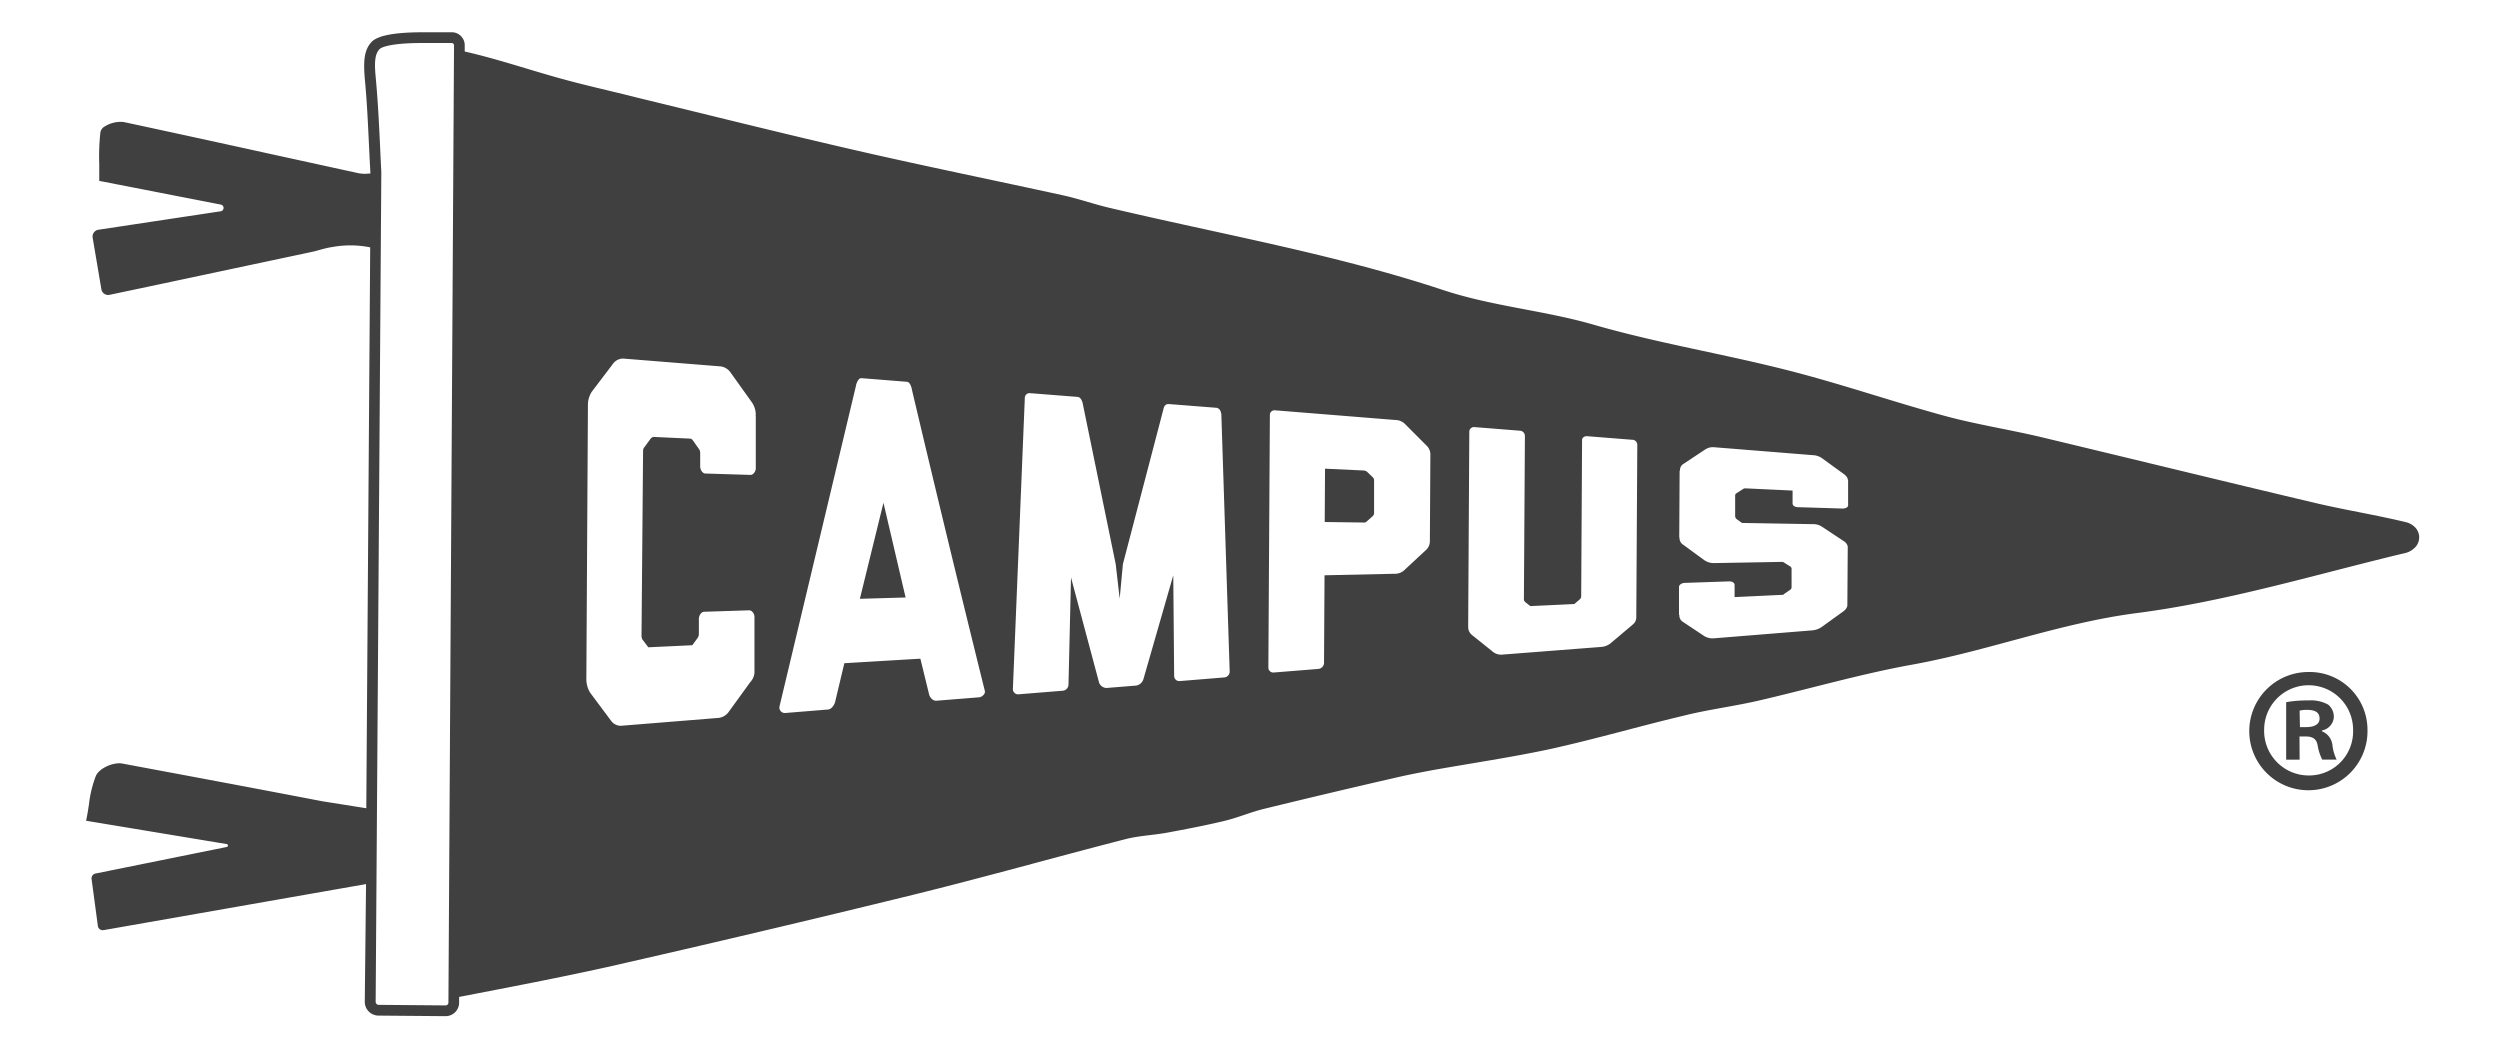 <svg id="a6a5a7bb-cada-443d-99fe-ef9f3eb5d600" data-name="Layer 1" xmlns="http://www.w3.org/2000/svg" viewBox="0 0 397.5 165.83"><defs><style>.e06da68c-c7e8-4d1a-9b50-892afece195f{fill:#404041;}</style></defs><path class="e06da68c-c7e8-4d1a-9b50-892afece195f" d="M376.43,116a9.4,9.4,0,1,1-9.36-9.15A9.19,9.19,0,0,1,376.43,116ZM360,116a7.09,7.09,0,0,0,7.14,7.3,7,7,0,0,0,7-7.25A7.06,7.06,0,1,0,360,116Zm5.64,4.79H363.5v-9.14a18.16,18.16,0,0,1,3.51-.28,5.7,5.7,0,0,1,3.18.67,2.53,2.53,0,0,1,.89,2,2.33,2.33,0,0,1-1.9,2.11v.12a2.68,2.68,0,0,1,1.68,2.23,6.77,6.77,0,0,0,.67,2.28h-2.29a7.73,7.73,0,0,1-.73-2.23c-.16-1-.72-1.45-1.89-1.45h-1Zm.05-5.18h1c1.18,0,2.12-.39,2.12-1.34s-.61-1.4-2-1.4a4.75,4.75,0,0,0-1.17.12Z"/><path class="e06da68c-c7e8-4d1a-9b50-892afece195f" d="M217.35,75a1,1,0,0,0-.48-.19l-6.19-.29L210.63,83l6.19.08a.55.55,0,0,0,.48-.16l1-.89a.76.76,0,0,0,.18-.44l0-5.26a.62.62,0,0,0-.17-.4Z"/><path class="e06da68c-c7e8-4d1a-9b50-892afece195f" d="M383.72,83.6a2.92,2.92,0,0,0-1.08-.55c-4.8-1.17-9.69-1.94-14.49-3.07-14.57-3.45-29.09-7-43.65-10.49-5.07-1.2-10.25-2-15.27-3.36-8.36-2.28-16.57-5.12-25-7.26-10.25-2.62-20.75-4.32-30.9-7.26-7.87-2.27-16-2.89-23.92-5.51C212.16,40.39,194,37.22,176.22,33c-2.39-.57-4.73-1.4-7.14-1.93-10.91-2.39-21.86-4.61-32.75-7.11-11.73-2.69-23.41-5.62-35.11-8.46-3.93-1-7.86-1.86-11.76-2.93-5.2-1.42-10.32-3.19-15.57-4.38v-1a2,2,0,0,0-.6-1.45,2,2,0,0,0-1.44-.61l-4.58,0c-4.46,0-7.24.5-8.22,1.57C57.86,8,57.78,9.8,58,12.49c.34,3.54.5,7,.68,10.84.07,1.36.13,2.73.21,4.06v.2h-.22a5.24,5.24,0,0,1-1.8-.08L41.59,24.17q-11-2.42-21.93-4.77a4.8,4.8,0,0,0-3.08.75,1.34,1.34,0,0,0-.62.9,36.24,36.24,0,0,0-.18,5.13c0,.61,0,1.24,0,1.87v.71l19.33,3.77a.54.54,0,0,1,0,1.06L15.64,36.53a1.09,1.09,0,0,0-.91,1.25L16.12,46a1.09,1.09,0,0,0,1.29.88l7.72-1.63L49.6,40.05c.47-.1.93-.23,1.39-.36a15.06,15.06,0,0,1,2-.44,16,16,0,0,1,5.87.08l-.62,89.18-7-1.11c-10.38-2-21.11-4-31.82-6-1.33-.25-3.65.71-4.19,2a18.4,18.4,0,0,0-1.09,4.52c-.09.58-.17,1.15-.28,1.71l-.17.87L36,134.2a.24.24,0,0,1,0,.48l-20.81,4.21a.79.79,0,0,0-.63.87l1,7.46a.78.78,0,0,0,.91.67l41.73-7.32L58,159.28a2.19,2.19,0,0,0,2.17,2.2l10.63.09h0A2.15,2.15,0,0,0,73,159.42v-.91c7.82-1.51,15.65-3,23.42-4.72q24.44-5.55,48.78-11.52c11.28-2.78,22.47-5.94,33.73-8.84,2.1-.54,4.31-.63,6.45-1,3.12-.58,6.24-1.17,9.32-1.91,2.12-.51,4.15-1.39,6.27-1.91q10.55-2.58,21.11-5c2-.46,4-.84,5.94-1.2,6.14-1.09,12.33-2,18.41-3.3,7.09-1.56,14.06-3.6,21.12-5.28,3.94-1,8-1.5,11.93-2.4,8.21-1.89,16.33-4.27,24.6-5.76,12-2.17,23.39-6.6,35.65-8.19,14.46-1.86,28.61-6.19,42.86-9.59a2.94,2.94,0,0,0,1.16-.63A2.29,2.29,0,0,0,383.72,83.6ZM71.17,159.73a.48.48,0,0,1-.32.13h0l-10.64-.09a.49.49,0,0,1-.48-.48l.9-131.94c-.07-1.38-.14-2.75-.2-4.17-.18-3.74-.35-7.27-.69-10.86-.21-2.2-.19-3.64.58-4.48.47-.52,2.71-1,6.67-1h.28l4.58,0a.38.38,0,0,1,.34.34L71.3,159.41A.48.48,0,0,1,71.17,159.73Zm49-93.71h-.06a.32.32,0,0,1,.06.16l0,8.26c0,.55-.43,1.09-.85,1.07l-7.15-.22c-.48,0-.84-.59-.84-1.15V72a1,1,0,0,0-.17-.57l-1-1.42a.63.63,0,0,0-.42-.27l-5.83-.27c-.12,0-.24.08-.42.23l-1,1.36a.88.88,0,0,0-.24.57L102,101.23c.06.16.06.41.24.57l.84,1.12,7-.33.85-1.17a1.1,1.1,0,0,0,.19-.57V98.43c0-.57.37-1.15.85-1.16l7.16-.23c.42,0,.84.52.83,1.07l0,8.89a2.5,2.5,0,0,1-.67,1.46l-3.39,4.68a2.33,2.33,0,0,1-1.57,1L98.72,115.4a1.9,1.9,0,0,1-1.56-.8l-3.34-4.48a4.18,4.18,0,0,1-.59-2.16l.25-43.51a3.85,3.85,0,0,1,.61-2.16l3.4-4.48a2,2,0,0,1,1.56-.8l15.57,1.25a2.3,2.3,0,0,1,1.56,1l3.34,4.67A3.53,3.53,0,0,1,120.17,66Zm35.52,44.85-6.86.55c-.48,0-.9-.43-1.08-.92l-1.41-5.77-12.09.72-1.48,6.22c-.18.54-.61,1.1-1.09,1.14l-6.86.56a.87.87,0,0,1-.89-1l12.2-51.16v-.08c.25-.65.43-1,.85-1l2.64.21,1.87.15,2.64.21c.42,0,.66.42.84,1.09v.07c3.87,16.37,7.75,32.4,11.62,48C156.71,110.29,156.17,110.83,155.69,110.87Zm39-3.16-7.1.58a.81.81,0,0,1-.9-.82l-.14-16L181.8,108a1.49,1.49,0,0,1-1.09,1l-4.81.39a1.33,1.33,0,0,1-1.14-.83l-4.47-16.74-.4,17a1,1,0,0,1-.85,1l-7.16.58a.83.83,0,0,1-.83-.9l1.89-46.09v-.21a.91.91,0,0,1,.36-.59c.06,0,.06,0,.12-.06a.21.21,0,0,0,.18-.05l7.64.6c.48,0,.72.39.89.94l5.27,25.67.63,5.48.51-5.49L185,65c.12-.56.42-.79.9-.75l7.64.6a.24.24,0,0,0,.18.08.06.06,0,0,0,.06.06,1.07,1.07,0,0,1,.35.59v.12a.06.06,0,0,1,.06.07l1.33,41A.93.93,0,0,1,194.67,107.71Zm32.66-21.62-.06,0h.06a1.88,1.88,0,0,1-.67,1.41l-3.39,3.15a2.15,2.15,0,0,1-1.57.58l-11.12.24-.08,14a1,1,0,0,1-.91.89l-7.1.57a.78.78,0,0,1-.84-.77l.24-40.15a.74.74,0,0,1,.84-.77l19.12,1.54a2.2,2.2,0,0,1,1.56.67l3.34,3.35a1.94,1.94,0,0,1,.66,1.44Zm32.21,13.26-3.39,2.86a2.7,2.7,0,0,1-1.56.65L239,104.07a2.1,2.1,0,0,1-1.57-.39L234.09,101a1.62,1.62,0,0,1-.65-1.32h.06c0-.06-.06,0-.06-.1l.18-31a.75.75,0,0,1,.85-.67l7.15.57a.84.84,0,0,1,.84.78l-.16,26.1a.73.73,0,0,0,.18.34l.84.67,7-.33.84-.72c.18-.15.19-.3.25-.35l.14-25c0-.39.37-.65.85-.61l7.09.56a.82.82,0,0,1,.84.72l-.16,27.45A1.44,1.44,0,0,1,259.54,99.35Zm34.29-23,0,4c0,.31-.42.52-.9.51l-7.1-.22c-.48,0-.84-.27-.83-.6V78l-7.46-.35a.63.63,0,0,0-.42.11l-1,.64c-.25.16-.25.33-.25.33l0,3.47.06,0s-.06.17.18.34l.84.61,11.24.19a2.56,2.56,0,0,1,1.57.46l3.35,2.22c.72.46.66,1,.66,1l-.06,9.16s.06.54-.67,1.05l-3.38,2.44a3.11,3.11,0,0,1-1.56.56l-15.59,1.26a2.55,2.55,0,0,1-1.56-.36l-3.35-2.23a1.18,1.18,0,0,1-.6-1.13s-.06,0-.06-.08l0-4.35c0-.36.42-.64.91-.66l7.09-.24c.48,0,.84.23.84.57v1.93l7.58-.36c.12,0,.18,0,.3-.14l1-.69a.51.51,0,0,0,.18-.34l0-3a.47.47,0,0,0-.18-.32l-1-.63a.48.48,0,0,0-.3-.12l-10.83.19a2.62,2.62,0,0,1-1.56-.46l-3.35-2.45a1.22,1.22,0,0,1-.59-1.16H267l.06-10.62h.06a1.17,1.17,0,0,1,.61-1.12l3.38-2.24a2.26,2.26,0,0,1,1.56-.36l15.57,1.25a2.71,2.71,0,0,1,1.56.56l3.35,2.43c.72.51.66,1,.66,1h-.06Z"/><polygon class="e06da68c-c7e8-4d1a-9b50-892afece195f" points="136.72 95.21 143.99 95 140.47 79.94 136.72 95.21"/></svg>
